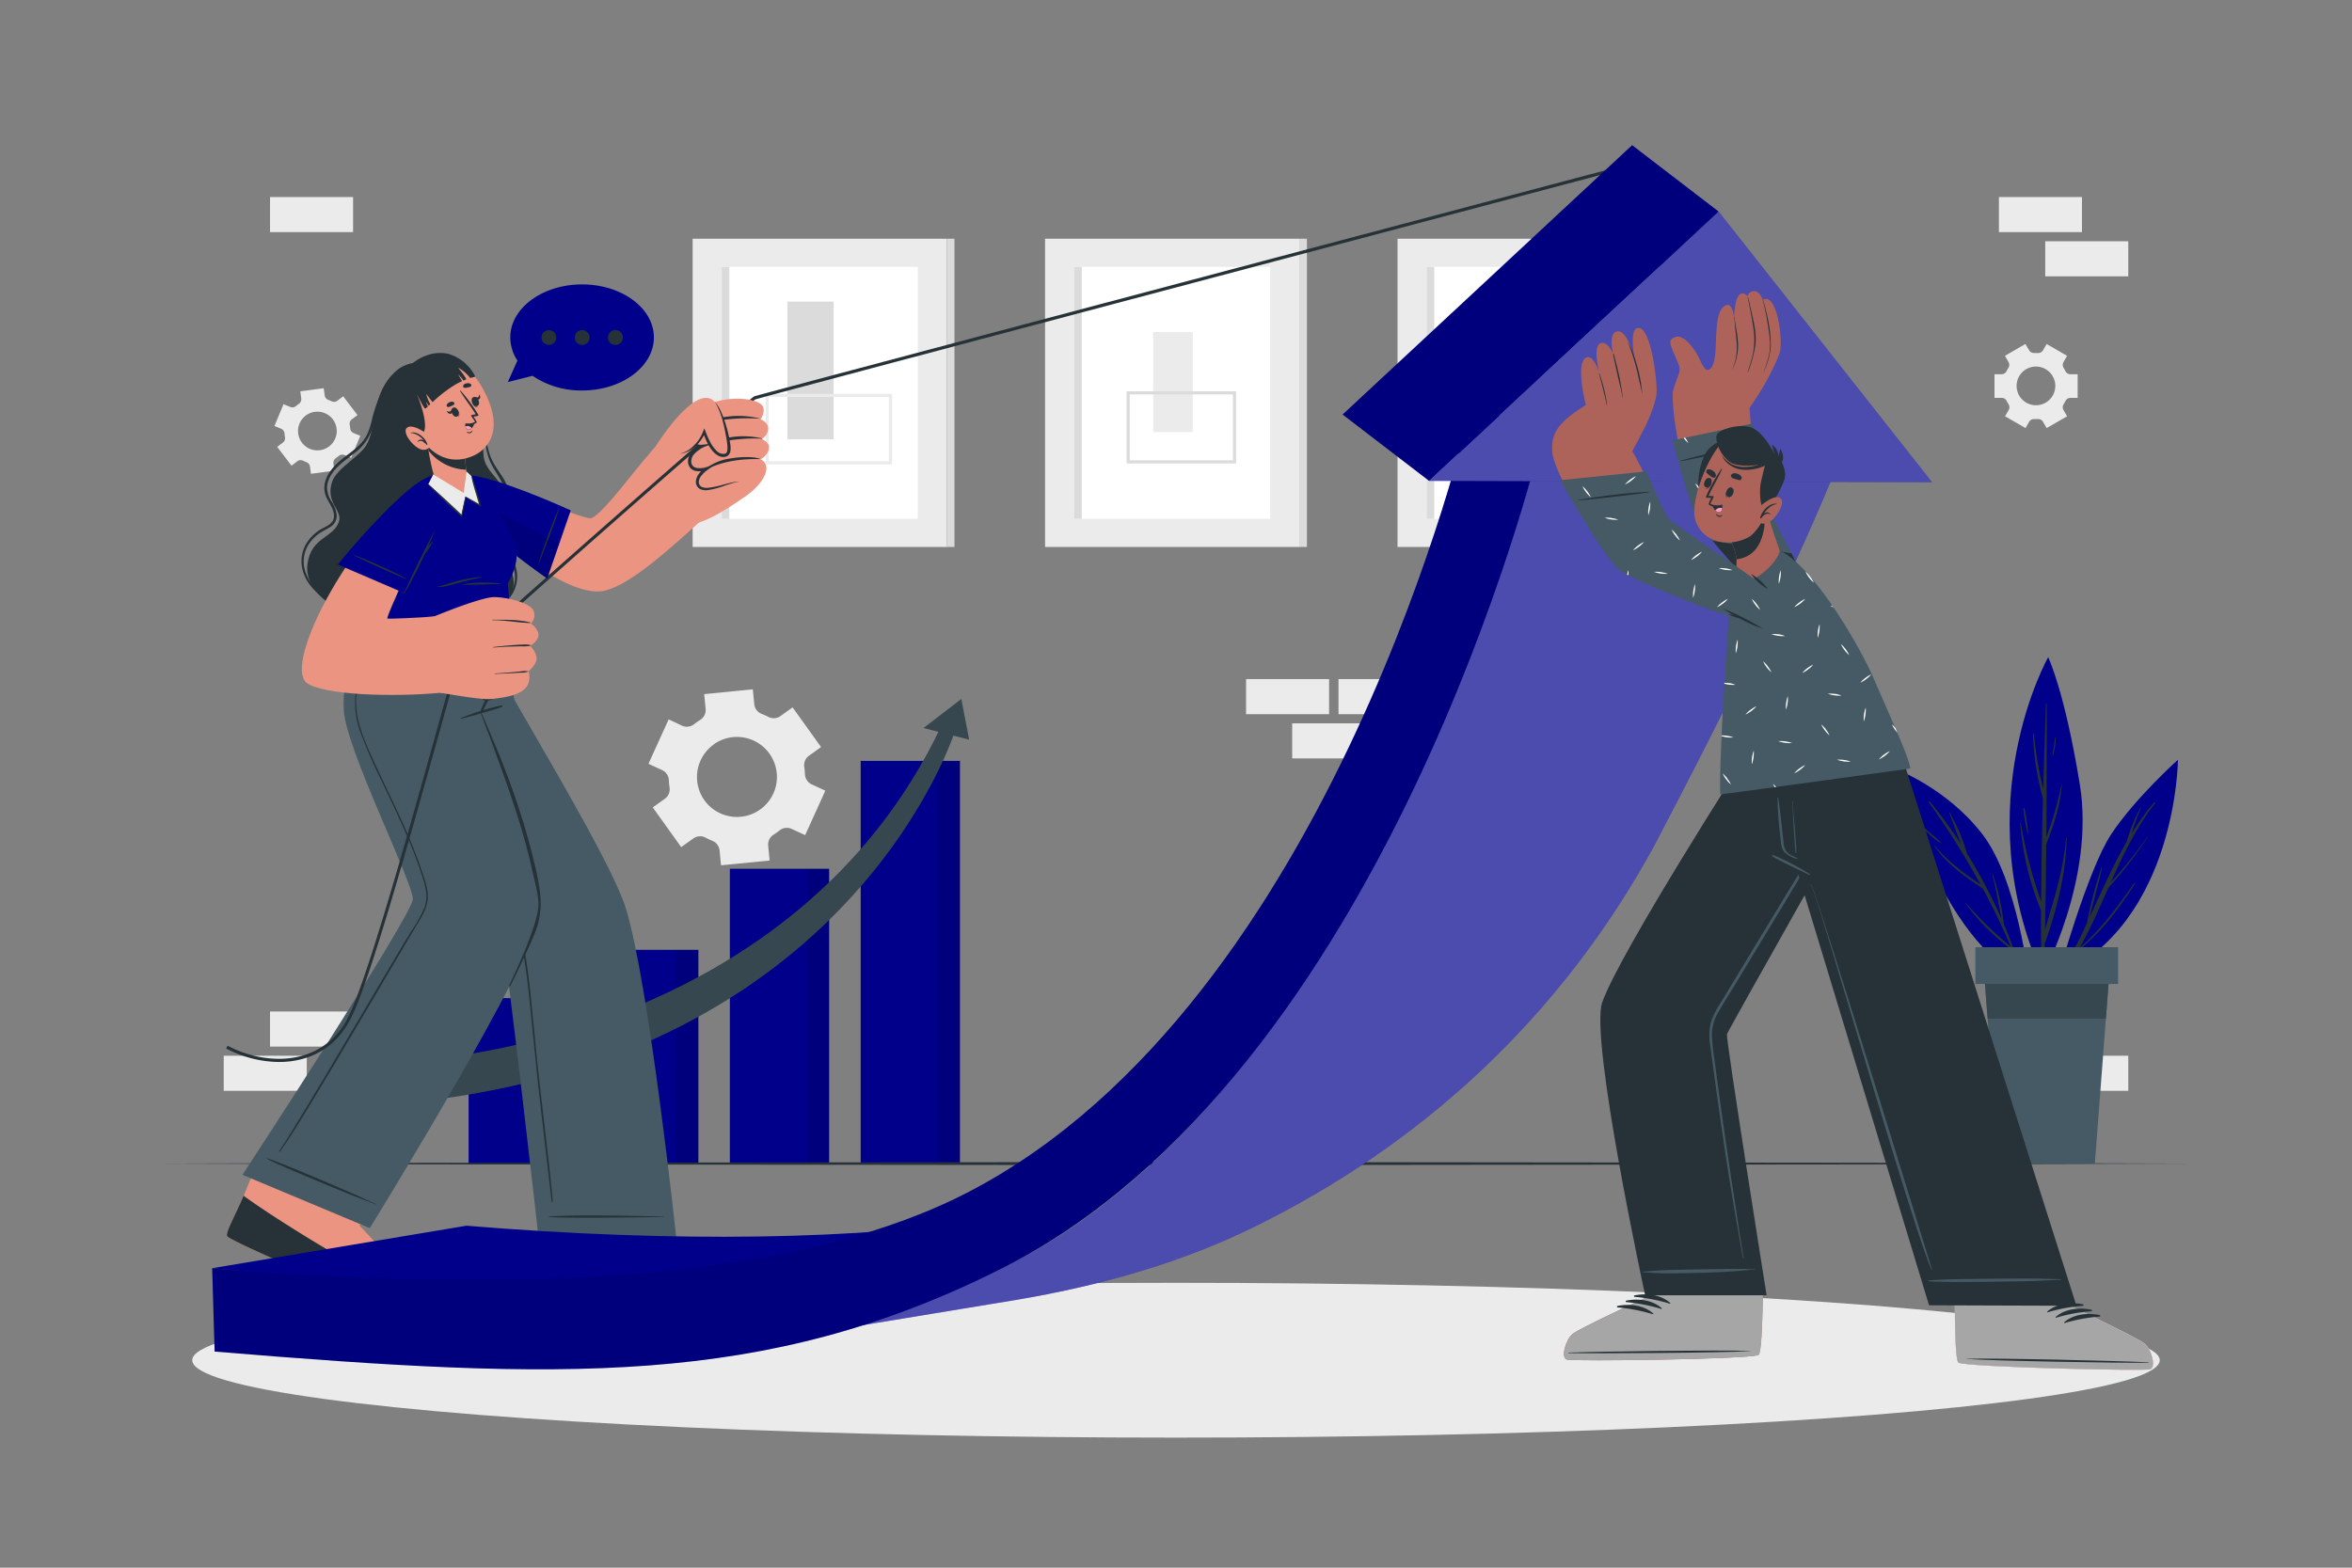 <svg xmlns="http://www.w3.org/2000/svg" viewBox="0 0 750 500"><rect x="0" y="0" width="750" height="500" fill="#808080" stroke="none"/><g id="freepik--background-complete--inject-20"><rect x="86.11" y="322.61" width="26.48" height="11.19" style="fill:#ebebeb"></rect><rect x="71.34" y="336.72" width="26.48" height="11.19" style="fill:#ebebeb"></rect><rect x="426.82" y="216.59" width="26.48" height="11.19" style="fill:#ebebeb"></rect><rect x="412.05" y="230.7" width="26.48" height="11.19" style="fill:#ebebeb"></rect><rect x="397.34" y="216.59" width="26.48" height="11.19" style="fill:#ebebeb"></rect><rect x="652.18" y="336.72" width="26.48" height="11.19" style="fill:#ebebeb"></rect><rect x="637.41" y="62.84" width="26.48" height="11.19" style="fill:#ebebeb"></rect><rect x="652.18" y="76.95" width="26.48" height="11.19" style="fill:#ebebeb"></rect><rect x="86.11" y="62.84" width="26.48" height="11.19" style="fill:#ebebeb"></rect><path d="M213.22,229.43l-6.44,14.18,4.35,2a3.71,3.71,0,0,1,2.15,3.23,22.49,22.49,0,0,0,.23,2.32,3.71,3.71,0,0,1-1.48,3.58l-3.88,2.78,9.07,12.66,3.88-2.77a3.7,3.7,0,0,1,3.87-.26,21.19,21.19,0,0,0,2.12,1,3.71,3.71,0,0,1,2.37,3.08l.46,4.75,15.5-1.53-.47-4.76a3.71,3.71,0,0,1,1.73-3.48c.32-.2.64-.42.95-.64s.62-.45.92-.69a3.68,3.68,0,0,1,3.83-.53l4.37,2,6.43-14.18-4.35-2a3.71,3.71,0,0,1-2.15-3.23,22.55,22.55,0,0,0-.22-2.31,3.71,3.71,0,0,1,1.48-3.58l3.88-2.78-9.08-12.66-3.87,2.78a3.72,3.72,0,0,1-3.87.25,18.93,18.93,0,0,0-2.11-.95,3.7,3.7,0,0,1-2.37-3.08l-.47-4.76-15.5,1.53.47,4.76a3.71,3.71,0,0,1-1.73,3.46c-.33.21-.65.43-1,.65l-.92.69a3.7,3.7,0,0,1-3.85.53Zm14.33,8a12.76,12.76,0,1,1-2.94,17.79A12.76,12.76,0,0,1,227.55,237.48Z" style="fill:#ebebeb"></path><path d="M645.85,109.71l-6.52,3.77,1.15,2a1.79,1.79,0,0,1-.06,1.88,8.64,8.64,0,0,0-.57,1,1.78,1.78,0,0,1-1.59,1H636v7.53h2.3a1.78,1.78,0,0,1,1.59,1,9.46,9.46,0,0,0,.57,1,1.79,1.79,0,0,1,.06,1.88l-1.15,2,6.52,3.76,1.15-2a1.8,1.8,0,0,1,1.67-.87h1.1a1.77,1.77,0,0,1,1.66.87l1.16,2,6.52-3.76-1.15-2a1.78,1.78,0,0,1,.06-1.87,10.56,10.56,0,0,0,.56-1,1.79,1.79,0,0,1,1.6-1h2.3v-7.53h-2.3a1.81,1.81,0,0,1-1.6-1,8.43,8.43,0,0,0-.56-1,1.79,1.79,0,0,1-.06-1.88l1.15-2-6.52-3.77-1.16,2a1.79,1.79,0,0,1-1.65.87h-1.11a1.79,1.79,0,0,1-1.67-.88Zm3.37,7.2a6.17,6.17,0,1,1-6.17,6.17A6.16,6.16,0,0,1,649.22,116.91Z" style="fill:#ebebeb"></path><path d="M88.39,142.53l4.57,6,1.83-1.41a1.78,1.78,0,0,1,1.87-.17c.34.16.69.3,1,.43a1.78,1.78,0,0,1,1.19,1.45l.3,2.28,7.47-1-.3-2.28a1.8,1.8,0,0,1,.77-1.71,10.1,10.1,0,0,0,.9-.68,1.79,1.79,0,0,1,1.85-.31L112,146l2.89-7-2.14-.88a1.8,1.8,0,0,1-1.08-1.54c0-.18,0-.36-.06-.55s-.05-.36-.08-.55a1.76,1.76,0,0,1,.65-1.75L114,132.4l-4.57-6-1.84,1.4a1.8,1.8,0,0,1-1.87.18,10.19,10.19,0,0,0-1-.43,1.8,1.8,0,0,1-1.19-1.45l-.3-2.29-7.47,1,.3,2.29a1.78,1.78,0,0,1-.77,1.7,10.05,10.05,0,0,0-.89.69,1.8,1.8,0,0,1-1.86.3l-2.13-.88-2.89,6.95,2.13.89a1.77,1.77,0,0,1,1.08,1.53l.06.55c0,.19,0,.37.09.55a1.79,1.79,0,0,1-.66,1.76Zm6.7-4.27a6.17,6.17,0,1,1,6.91,5.33A6.17,6.17,0,0,1,95.09,138.26Z" style="fill:#ebebeb"></path><rect x="220.87" y="76.14" width="81.05" height="98.31" style="fill:#ebebeb"></rect><rect x="230.13" y="85.11" width="62.53" height="80.37" style="fill:#fff"></rect><rect x="230.13" y="85.11" width="2.44" height="80.37" style="fill:#dbdbdb"></rect><rect x="301.92" y="76.14" width="2.44" height="98.31" style="fill:#dbdbdb"></rect><rect x="251.09" y="96.19" width="14.74" height="43.93" style="fill:#dbdbdb"></rect><rect x="244.65" y="126.1" width="39.31" height="21.52" style="fill:none;stroke:#ebebeb;stroke-miterlimit:10"></rect><rect x="445.64" y="76.14" width="81.05" height="98.31" style="fill:#ebebeb"></rect><rect x="454.9" y="85.11" width="62.53" height="80.37" style="fill:#fff"></rect><rect x="454.9" y="85.11" width="2.44" height="80.37" style="fill:#dbdbdb"></rect><rect x="526.69" y="76.14" width="2.44" height="98.31" style="fill:#dbdbdb"></rect><rect x="475.86" y="96.19" width="14.74" height="43.93" style="fill:#dbdbdb"></rect><rect x="469.42" y="126.1" width="39.31" height="21.52" style="fill:none;stroke:#ebebeb;stroke-miterlimit:10"></rect><rect x="333.25" y="76.14" width="81.05" height="98.31" style="fill:#ebebeb"></rect><rect x="342.52" y="85.11" width="62.53" height="80.37" style="fill:#fff"></rect><rect x="342.52" y="85.11" width="2.44" height="80.37" style="fill:#dbdbdb"></rect><rect x="414.31" y="76.14" width="2.44" height="98.31" style="fill:#dbdbdb"></rect><rect x="367.73" y="105.88" width="12.63" height="31.94" style="fill:#ebebeb"></rect><rect x="359.73" y="125.29" width="33.93" height="22.02" style="fill:none;stroke:#dbdbdb;stroke-miterlimit:10"></rect></g><g id="freepik--Shadow--inject-20"><ellipse cx="375" cy="433.83" rx="313.7" ry="24.69" style="fill:#ebebeb"></ellipse></g><g id="freepik--Chart--inject-20"><rect x="191.04" y="302.94" width="31.65" height="68.38" style="fill:#00008B"></rect><g style="opacity:0.1"><rect x="215.45" y="302.94" width="7.25" height="68.38"></rect></g><rect x="232.74" y="277.09" width="31.65" height="94.23" style="fill:#00008B"></rect><g style="opacity:0.1"><rect x="257.15" y="277.09" width="7.25" height="94.23"></rect></g><rect x="149.43" y="318.34" width="31.65" height="52.98" style="fill:#00008B"></rect><g style="opacity:0.1"><rect x="173.83" y="318.34" width="7.25" height="52.98"></rect></g><rect x="274.45" y="242.68" width="31.65" height="128.64" style="fill:#00008B"></rect><g style="opacity:0.1"><rect x="298.85" y="242.68" width="7.25" height="128.64"></rect></g><path d="M138.21,350.78V337.59S253.5,330,300.09,231.68l4.63.92S273.79,333.41,138.21,350.78Z" style="fill:#37474f"></path><polygon points="309.04 235.91 294.48 232.19 306.55 222.93 309.04 235.91" style="fill:#37474f"></polygon></g><g id="freepik--Floor--inject-20"><polygon points="52.77 371.11 133.33 370.87 213.89 370.78 375 370.61 536.11 370.78 616.67 370.87 697.23 371.11 616.67 371.36 536.11 371.44 375 371.61 213.89 371.44 133.33 371.36 52.77 371.11" style="fill:#263238"></polygon></g><g id="freepik--Plant--inject-20"><path d="M656.32,311.13s9.35-33.54,16.81-44.93,21.37-23.9,21.37-23.9S694.17,294,656.32,311.13Z" style="fill:#00008B"></path><path d="M657,310.55a160.77,160.77,0,0,0,8.52-16.25,113.78,113.78,0,0,1,4.64-17.63c0-.11.19-.05.17.06-1.24,5.29-2.69,10.55-4,15.83,3.78-8.16,7.36-16.43,11.85-24.15a52.06,52.06,0,0,1,4.33-10.73c0-.1.22,0,.17.06a69.84,69.84,0,0,0-2.92,8.05,82.28,82.28,0,0,1,7.1-9.81c.17-.19.49,0,.33.23-6,7.67-10.15,16.39-14.1,25.22a134.28,134.28,0,0,0,11.73-14.66s.11,0,.08.06a120,120,0,0,1-12.56,16.28c-2.87,6.47-5.7,13-9.13,19.12,6.85-5.79,12.12-13.29,17.34-20.52a.16.16,0,0,1,.26.18c-5.22,7.93-10.62,15.4-18.13,21.28a82.53,82.53,0,0,1-5,7.83A.4.4,0,0,1,657,310.55Z" style="fill:#263238"></path><path d="M651.3,311.17s16.8-30.92,11.92-60.9-10.1-40.66-10.1-40.66S626.71,256.24,651.3,311.17Z" style="fill:#00008B"></path><path d="M644.41,262.56a146.56,146.56,0,0,0,6.48,25c.05-11,.26-22,.55-33A85.6,85.6,0,0,1,648.27,234c0-.2.3-.19.31,0a116.4,116.4,0,0,0,2.95,17.64q.38-13.62.88-27.23a.12.12,0,0,1,.24,0c0,14.17,0,28.35-.1,42.53a113.93,113.93,0,0,0,4.85-16.84c0-.06.1,0,.09,0-.5,6.63-2.51,13-5,19.17-.07,9.07-.17,18.13-.37,27.19,2.84-9.63,5.88-19,6.7-29.15a.11.11,0,0,1,.21,0c-.22,11.22-3.11,22.62-6.82,33.18a.6.6,0,0,1-.19.27c-.08,3.31-.17,6.62-.29,9.93a.37.37,0,0,1-.73,0q-.19-10.17-.17-20.33a91.11,91.11,0,0,1-6.62-27.83A.08.08,0,0,1,644.41,262.56Z" style="fill:#263238"></path><path d="M645.56,257.78a57.62,57.62,0,0,1,1.17,8.17c0,.09-.14.1-.16,0a58.88,58.88,0,0,1-1.38-8.14C645.17,257.61,645.52,257.57,645.56,257.78Z" style="fill:#263238"></path><path d="M655.38,235.17c0-.09.16-.06.16,0a21.14,21.14,0,0,1-.84,5.63.12.12,0,0,1-.23-.07C654.83,238.9,655.06,237,655.38,235.17Z" style="fill:#263238"></path><path d="M647,312.91s-3.54-32.09-14.82-46.79-27.57-20.79-27.57-20.79S618.17,300.93,647,312.91Z" style="fill:#00008B"></path><path d="M626.65,287.75a119.28,119.28,0,0,0,14.5,14.11q-4-9.45-8.9-18.46c-5.74-3.84-11.46-7.84-15.43-13.6a.09.09,0,0,1,.14-.11c4.11,5,9.23,8.8,14.56,12.38a250.19,250.19,0,0,0-16.45-26.15.21.21,0,0,1,.33-.25,152.8,152.8,0,0,1,9.93,13.55c-1.31-3.3-2.45-6.71-3.78-10a.08.08,0,0,1,.14-.06,58.39,58.39,0,0,1,5.55,13.08,164.12,164.12,0,0,1,11,20.83c-.87-4.76-1.8-9.5-2.92-14.22,0-.09.13-.13.16,0A79,79,0,0,1,639,294.75q2.92,6.9,5.24,14c0,.13-.15.21-.2.08q-1.15-3-2.39-5.86s-.07,0-.11,0c-5.58-4.28-11-9.29-14.9-15.18C626.58,287.75,626.62,287.72,626.65,287.75Z" style="fill:#263238"></path><path d="M612.58,263.11c1.17,1,2.26,2,3.4,3a25.68,25.68,0,0,1,3,2.74s0,.1-.06.08a15.67,15.67,0,0,1-3.45-2.61,25.68,25.68,0,0,1-3.07-3.1C612.38,263.16,612.5,263,612.58,263.11Z" style="fill:#263238"></path><path d="M672.69,309.6l-1.17,15.29L668,371.11H637.33l-3.52-46.22-1.17-15.29h40.05Z" style="fill:#455a64"></path><path d="M672.69,309.6l-1.17,15.29H633.81l-1.17-15.29h40.05Z" style="fill:#37474f"></path><rect x="629.92" y="302.1" width="45.5" height="11.72" transform="translate(1305.33 615.92) rotate(180)" style="fill:#455a64"></rect></g><g id="freepik--character-1--inject-20"><path d="M238.73,416.69c-2,.66-60.71.15-62.94-1.29-.84-.54-1.27-9.08-1.48-19.43-.05-2.23-4.48-38.22-4.48-38.22l39.22.23,3.08,38.22s22.37,10.24,24.64,12.07S240.79,416,238.73,416.69Z" style="fill:#eb9481"></path><path d="M238.73,416.69c-2,.66-60.71.15-62.94-1.29-.66-.43-1.07-5.83-1.32-13.18,10,1.51,44,6.55,51.54,5.81,5.11-.5,1.82-3.65-1.85-6.22,5.71,2.72,11.52,5.58,12.61,6.46C239,410.11,240.79,416,238.73,416.69Z" style="fill:#263238"></path><path d="M114,212.42s44.58,78,45.73,83.48c1.78,8.38,12.11,99.72,12.11,99.72l43.88-.27S207,313.8,199.58,289.73c-4.06-13.14-25.42-48.76-35.43-66.35-.89-1.57-.63-8.76-.63-8.76Z" style="fill:#455a64"></path><path d="M211.49,388c-6.81-.13-27.4-.7-36.47,0-.07,0-.07.12,0,.13,3.11.48,29.66.16,36.47,0A.1.1,0,1,0,211.49,388Z" style="fill:#263238"></path><path d="M121.67,219.62c2.93,4.72,6,9.34,9,14s6,9.36,8.92,14.07q8.82,14.13,17.23,28.5a86.62,86.62,0,0,1,6.93,13.9A84.28,84.28,0,0,1,167.58,305c.87,5.1,1.42,10.24,1.93,15.38q.83,8.22,1.63,16.42c1.11,11.2,3.63,31.08,4.75,42.28.13,1.37.26,2.75.38,4.12,0,.2-.34.24-.36,0-1.26-11.13-3.69-31-4.82-42.12q-.85-8.31-1.69-16.64c-.52-5.16-1-10.32-1.75-15.46a101.91,101.91,0,0,0-3.16-15,71.24,71.24,0,0,0-6.37-14.58c-5.37-9.54-11.07-18.92-16.77-28.28s-11.54-18.84-17.56-28.12c-.74-1.15-1.49-2.28-2.27-3.41C121.47,219.61,121.62,219.53,121.67,219.62Z" style="fill:#263238"></path><path d="M131.63,419.87c-2.16-.16-57.66-23.44-59.19-25.61a.77.77,0,0,1-.08-.41c0-1.92,4-8.58,7.32-17.35.21-.56,19.26-32.74,19.26-32.74l36.28,14.93-20.57,32.2s16.9,17.89,18.31,20.44S133.78,420,131.63,419.87Z" style="fill:#eb9481"></path><path d="M131.63,419.87c-2.16-.16-57.66-23.44-59.19-25.61a.77.77,0,0,1-.08-.41c0-1.54,2.59-6.16,5.33-12.47,10,7.37,41.34,26.85,47.24,27.27,3.11.22.53-4.92-1.52-8.35,4.36,4.75,8.86,9.77,9.55,11C134.36,413.88,133.78,420,131.63,419.87Z" style="fill:#263238"></path><path d="M117.92,391.7l-40.6-17s53.87-82.31,54.31-87.84c.39-4.9-21.31-47.86-22-60.31-.78-13.44,5.81-23.75,13-30.11l40.93,18.16s-3.58,7.31-10.62,11.18c0,0,21,49.6,19.57,64.76S117.92,391.7,117.92,391.7Z" style="fill:#455a64"></path><path d="M119.83,384c-5.87-2.61-4.15-1.94-10-4.49-2.88-1.24-21.86-9.41-24.76-10.09-.06,0-.1.08,0,.12,2.52,1.58,21.64,9.41,24.55,10.6,6,2.43,4.27,1.67,10.24,4A.1.1,0,0,0,119.83,384Z" style="fill:#263238"></path><path d="M159.84,225A80,80,0,0,0,147,229a.14.14,0,0,0,.09.26c4.32-1.21,8.71-2.33,12.95-3.76A.26.26,0,0,0,159.84,225Z" style="fill:#263238"></path><path d="M154.86,223.19a17.88,17.88,0,0,0-1.1,2.24,4.9,4.9,0,0,0-.58,1.88c0,.13.17.16.25.09a7.12,7.12,0,0,0,1.08-1.77c.36-.69.75-1.38,1.09-2.08C155.83,223.09,155.13,222.74,154.86,223.19Z" style="fill:#263238"></path><path d="M155.42,219.23c.27-.64.54-1.28.82-1.92s.62-1.32.86-2c0-.1.21,0,.16.08-.26.65-.44,1.34-.65,2s-.44,1.33-.67,2c-.43,1.24-.95,2.46-1.5,3.65a4.53,4.53,0,0,0,2-.33,3.69,3.69,0,0,0,1.45-1.69c.38-.72.73-1.46,1.12-2.17a15.67,15.67,0,0,0,1.2-2.43c0-.11.2,0,.16.07a28.45,28.45,0,0,1-2.31,5.17c-.39.64-.72,1.3-1.43,1.54a5.76,5.76,0,0,1-2.41.13c-.1,0-.22,0-.19-.15C154.46,221.85,154.9,220.51,155.42,219.23Z" style="fill:#263238"></path><path d="M153.53,227.41c1.46,3.19,2.74,6.37,4.1,9.55s2.57,6.24,3.77,9.4c2.43,6.37,4.6,12.86,6.5,19.42q1.4,4.86,2.56,9.8a70.63,70.63,0,0,1,1.83,10,26.39,26.39,0,0,1-1,10c-1,3.31-6.4,14.53-7.93,17.62-.94,1.89-1.25,1.63-.8.67,1.29-2.7,8.73-18.29,9.12-24.75.2-3.34-1.21-8.07-1.92-11.33s-1.56-6.62-2.47-9.91c-1.79-6.46-3.93-12.8-6.14-19.13-1.24-3.55-2.57-7.06-3.83-10.6s-2.57-6.78-4-10.68A.09.09,0,0,1,153.53,227.41Z" style="fill:#263238"></path><path d="M122.67,216.55c.74-.26,1.75.2,2.49.34a21.65,21.65,0,0,0,2.89.32,21.12,21.12,0,0,0,2.87-.06,6.3,6.3,0,0,0,2.76-.69,13.78,13.78,0,0,0,3.54-3.68A20.7,20.7,0,0,0,140,208c0-.1.19,0,.16.07-.32,1-.56,2-1,2.91a18.21,18.21,0,0,1-1.37,2.58,11.29,11.29,0,0,1-3.69,4.07c-1.71.95-3.89.86-5.77.73a20.86,20.86,0,0,1-3.25-.47c-.77-.17-2.07-.31-2.55-1A.24.24,0,0,1,122.67,216.55Z" style="fill:#263238"></path><path d="M89.06,367.08c6.83-10.06,35.59-59.56,42-69.95a43.55,43.55,0,0,0,4.3-7.72c1.09-3,.52-5.93-.39-8.89a150.71,150.71,0,0,0-6.07-15.92c-2.29-5.21-4.76-10.35-7.19-15.5a148.58,148.58,0,0,1-6.79-15.6,26.51,26.51,0,0,1-.91-15.68c1.43-5.23,4.44-9.91,7.58-14.27.83-1.15,1.67-2.28,2.5-3.43.06-.09.19,0,.13.11-3.45,4.54-6.83,9.35-8.88,14.7a25.64,25.64,0,0,0-1.79,8.28,27,27,0,0,0,1.22,8.51c1.59,5.36,4.13,10.44,6.5,15.49s4.9,10.28,7.24,15.48a163.82,163.82,0,0,1,6.31,16c.8,2.42,1.69,5,1.6,7.55-.1,2.84-1.48,5.37-2.91,7.75-6.23,10.33-34.84,59.47-41.64,69.5q-1.27,1.9-2.57,3.79C89.18,367.43,89,367.24,89.06,367.08Z" style="fill:#263238"></path><path d="M126.56,118.09c-8.62,7.39-6.22,18.16-9.82,24-2.2,3.57-9.37,7.35-10.79,11.47-2.35,6.77,3.39,9.2,2.11,12.87-1.82,5.22-8.8,4.81-10,13.34s8.12,17.59,30.38,20.05,34.5-5.7,35.3-12.93-6.61-9.64-7.12-15c-.32-3.46,4.25-5.86,4.49-12.21s-6-8.42-6.85-13.81,2-18.51-6-25.2S130.82,114.44,126.56,118.09Z" style="fill:#263238"></path><path d="M127.56,118.28a18.48,18.48,0,0,0-5.72,6.6,40.2,40.2,0,0,0-3.18,8.75,24.4,24.4,0,0,1-1.73,5.24,13.48,13.48,0,0,1-3,3.69c-2.41,2.18-5.28,3.84-7.45,6.28s-3.64,5.42-2.82,8.58c.44,1.72,1.58,3.12,2.28,4.73s.94,3.4-.37,4.66c-1.11,1.08-2.72,1.58-4,2.46a14.09,14.09,0,0,0-3.25,3.15,10.94,10.94,0,0,0-2,8.56c1.31,6.93,7.81,10.87,13.81,13.35l2.52,1c.13.05.24-.14.11-.2-6-2.69-13-5.86-15.32-12.59a10.18,10.18,0,0,1,1-8.93,12.87,12.87,0,0,1,3.19-3.35c1.21-.89,2.6-1.44,3.84-2.29a4.11,4.11,0,0,0,1.89-3.66,10.05,10.05,0,0,0-1.66-4.43,8.2,8.2,0,0,1-1.42-4.66,9,9,0,0,1,1.78-4.45c1.88-2.65,4.65-4.39,7.14-6.4a15.14,15.14,0,0,0,5.42-7.5c.46-1.59.74-3.22,1.14-4.82a42,42,0,0,1,1.33-4.4,21,21,0,0,1,4.71-7.76,11.55,11.55,0,0,1,1.84-1.51C127.71,118.35,127.64,118.23,127.56,118.28Z" style="fill:#263238"></path><path d="M164.68,181.59a8.38,8.38,0,0,0-1.55-3.24c-.77-1-1.71-1.81-2.56-2.71a6.23,6.23,0,0,1-1.82-3,6,6,0,0,1,1-4,29.56,29.56,0,0,0,2-3.88,13.91,13.91,0,0,0-1.39-12.43c-.76-1.24-1.62-2.42-2.39-3.66a18,18,0,0,1-2-4.33c-1-3.35-1.22-6.88-2-10.28a53.31,53.31,0,0,0-3.61-10.1c0-.08-.16,0-.12.08a46.43,46.43,0,0,1,3.16,9.12c.71,3,1,6,1.51,9A21.65,21.65,0,0,0,156,146.5a22.62,22.62,0,0,0,1.93,3.72c1.5,2.45,3.06,4.88,3.47,7.78a13.69,13.69,0,0,1-1.43,8.34c-1.17,2.21-2.81,4.65-1.79,7.24.87,2.2,3,3.51,4.35,5.33a8.76,8.76,0,0,1,1.5,7c-1.19,6.23-7.44,9.32-13.29,9.63a.15.15,0,0,0,0,.29c5.08-.06,10.61-2.3,13-7.06A10.87,10.87,0,0,0,164.68,181.59Z" style="fill:#263238"></path><path d="M151.34,164.9c14,12.69,32.27,26.06,41.84,23.41,8.66-2.39,20.64-13.42,33.73-25.33,2.6-2.36-16.85-21.61-19.36-18.82-5,5.51-15,19.41-18.92,21.11C186.94,166,167,157.5,154,153.43,138.3,148.48,145.78,159.85,151.34,164.9Z" style="fill:#eb9481"></path><path d="M237.43,158.45c-4.56,3.35-12,7.86-15.37,8.39-3.17.5-16.66-19.93-14.64-22.53,6.27-8.11,18.83-14,24.6-13.76S242.15,155,237.43,158.45Z" style="fill:#eb9481"></path><path d="M89,338.71a36.73,36.73,0,0,1-16.89-4.31l.48-.88c6,3.25,15.58,5.76,24.43,3a23.09,23.09,0,0,0,14-12.12c6.06-11.79,19.64-60.55,27.75-89.68,4.59-16.49,6.82-24.45,7.33-25.17,1.69-2.42,92.59-82.45,94.43-83.14s269.11-71.49,280.48-74.5l.26,1c-2.78.74-277.88,73.6-280.39,74.47-2.49,1.31-92.09,80.24-94,82.78-.47.78-3.58,11.94-7.18,24.86C131,266.06,118,313,111.84,324.88c-3.29,6.4-8.19,10.65-14.57,12.62A28.1,28.1,0,0,1,89,338.71Z" style="fill:#263238"></path><path d="M223.07,132c-1.14,2.76,2.78,2.53,2.78,2.53s-5.57,1.7-5.65,5,4.66,2.74,5,2.72c-.3.09-5.37,1.78-5.1,5.12s4.94,2.2,5.24,2.12c-.25.17-3.51,2.53-2.74,5,1.34,4.28,9.85-1.52,13.38-.69,0,0,1.09,4.73,1.11,4.91,0,0,6.4-3.93,7.25-8.76a3.12,3.12,0,0,0-1.83-3.46s2.83-1.43,2.71-4.07c-.07-1.35-2.29-2.44-2.29-2.44a3.93,3.93,0,0,0,2-3.58c-.2-1.87-2.4-2.67-2.4-2.67s1.59-2.19.77-4C241.62,126,225.54,126,223.07,132Z" style="fill:#eb9481"></path><path d="M242.18,133.54a0,0,0,1,0,0-.08,28,28,0,0,0-16.56,1c-.16.07-.12.37.07.33A57.39,57.39,0,0,1,242.18,133.54Z" style="fill:#263238"></path><path d="M243,139.94c.06,0,.07-.1,0-.11a26.16,26.16,0,0,0-18,2.25c-.19.1-.25.39,0,.28C228.84,140.59,237.83,139.51,243,139.94Z" style="fill:#263238"></path><path d="M225,149.82c5.44-2.76,11.21-3.5,17.25-3.4.08,0,.08-.11,0-.13-2.94-.85-6.8-.51-9.78,0a15.93,15.93,0,0,0-7.58,3.33C224.84,149.7,224.91,149.88,225,149.82Z" style="fill:#263238"></path><path d="M225.85,134.5a17.91,17.91,0,0,0-3,1.55,6.19,6.19,0,0,0-2.24,2.28,2,2,0,0,0-.14,1.44,3.1,3.1,0,0,0,.77,1.28,3.64,3.64,0,0,0,2.82.78l2.44-.27-2.2,1.1a10,10,0,0,0-2.66,1.88,3.58,3.58,0,0,0-1.22,2.68,2,2,0,0,0,1.64,2,6.22,6.22,0,0,0,3.1-.21l2.79-.83-2.35,1.69a8.87,8.87,0,0,0-1.77,1.64,3.82,3.82,0,0,0-1,2,1.84,1.84,0,0,0,.84,1.75,4.12,4.12,0,0,0,2.27.31,31.13,31.13,0,0,0,4.94-1.06c.82-.21,1.65-.43,2.49-.61a6.1,6.1,0,0,1,2.55-.13,6.41,6.41,0,0,0-2.49.36c-.82.24-1.62.52-2.43.79a26.69,26.69,0,0,1-5,1.35,4.77,4.77,0,0,1-2.74-.28,2.66,2.66,0,0,1-1.35-2.55,4.84,4.84,0,0,1,1.13-2.55,10.3,10.3,0,0,1,1.94-1.85l.44.86a7.21,7.21,0,0,1-3.67.29,3,3,0,0,1-1.71-1.07,3.3,3.3,0,0,1-.66-1.88,4.53,4.53,0,0,1,1.54-3.39,11,11,0,0,1,2.95-2l.24.83a4.23,4.23,0,0,1-3.42-1.14,3.61,3.61,0,0,1-.87-1.62,2.62,2.62,0,0,1,.24-1.83,6.36,6.36,0,0,1,2.58-2.31A15.28,15.28,0,0,1,225.85,134.5Z" style="fill:#263238"></path><path d="M209.08,142.36s13.69-22.16,19.43-13.43c1.71,2.59,5.63,15.28,3.1,16.11-3.27,1.08-5.89-3.91-7-7.3,0,0-3.16,7.62-9.12,7A14,14,0,0,1,209.08,142.36Z" style="fill:#eb9481"></path><path d="M228,128.23a12.64,12.64,0,0,1,1.93,3.11,30.32,30.32,0,0,1,1.32,3.43,43.17,43.17,0,0,1,1.66,7.17,7.07,7.07,0,0,1,0,1.95,2.49,2.49,0,0,1-.41,1,1.6,1.6,0,0,1-.42.45,2,2,0,0,1-.54.28,3.13,3.13,0,0,1-2.14-.11,5.87,5.87,0,0,1-1.66-1.13,11.28,11.28,0,0,1-2.17-3.1,26.68,26.68,0,0,1-1.4-3.44h.8a14.64,14.64,0,0,1-1.41,2.44,13.15,13.15,0,0,1-1.82,2.12,9.66,9.66,0,0,1-2.3,1.57,7.17,7.17,0,0,1-2.66.72,8.21,8.21,0,0,0,2.52-1,9.87,9.87,0,0,0,2.06-1.7A12.9,12.9,0,0,0,223,140a14.59,14.59,0,0,0,1.19-2.37l.39-1,.41,1a27.44,27.44,0,0,0,1.44,3.27,10.89,10.89,0,0,0,2,2.81,3,3,0,0,0,2.77,1c.8-.2.84-1.53.74-2.67s-.32-2.36-.54-3.54-.47-2.37-.78-3.54A23.28,23.28,0,0,0,228,128.23Z" style="fill:#263238"></path><path d="M174.49,184.51,182,162.78s-18.39-8.41-28.92-10.67S140,154.29,149.39,164,174.49,184.51,174.49,184.51Z" style="fill:#00008B"></path><path d="M178.18,162.26c-1.34,2.81-2.43,5.76-3.52,8.68s-2.08,5.82-2.93,8.79c0,.05.08.09.1,0,1.2-2.88,2.31-5.8,3.38-8.73s2.18-5.78,3.08-8.73C178.31,162.24,178.21,162.2,178.18,162.26Z" style="fill:#263238"></path><path d="M178.36,173.36l-3.87,11.15s-15.68-10.88-25.1-20.55c-3.25-3.33-5.06-6-5.61-8.07Z" style="opacity:0.1"></path><path d="M164.27,215.26l-52.88-9.17s12.8-37.47,24-50.9c5.48-6.59,13.55-3.91,16.85-1.05,1.05.91,11.36,15.15,12.38,21.07.88,5.24-2.69,10.83-2.69,10.83Z" style="fill:#00008B"></path><path d="M153.45,184a49,49,0,0,0-7.12,1.18c-1.16.3-2.29.65-3.43,1-.57.19-1.14.36-1.71.52a7.69,7.69,0,0,1-1.83.35,0,0,0,1,0,0,.09,14.94,14.94,0,0,0,1.77,0,12.13,12.13,0,0,0,1.68-.32c1.18-.29,2.34-.64,3.52-.94,2.37-.62,4.74-1.23,7.15-1.68C153.59,184.13,153.57,183.94,153.45,184Z" style="fill:#263238"></path><path d="M159.39,186.07a51.51,51.51,0,0,0-5.95-.27c-1,0-2,.08-3,.18l-1.42.16c-.52.07-1,.21-1.55.26-.05,0-.05.1,0,.09.49,0,1,0,1.48,0l1.48,0,3-.07c2-.07,4-.12,5.94-.13C159.5,186.23,159.49,186.08,159.39,186.07Z" style="fill:#263238"></path><path d="M129.41,158.54c-20.19,17-39.47,54.87-31.2,59.56,7.55,4.28,33.05,4,43.67,2.68,3.12-.39-.35-24.61-3.69-24.2-4,.49-14.23.8-14.63.73-.86-.16,11.91-26.72,16-36.49C145.24,147.21,137,152.16,129.41,158.54Z" style="fill:#eb9481"></path><path d="M170.09,194.69a3.74,3.74,0,0,1-.79,4.2,5.59,5.59,0,0,1,2.35,3c.62,2.2-2.56,4.14-2.56,4.14a6.84,6.84,0,0,1,2,3.52c.38,2.17-2.55,4.58-2.55,4.58a6,6,0,0,1-.21,4.19c-1.67,3.48-7.52,4.13-11.24,4.59s-14.68-1.74-16.81-1.94l-3.13-23.83s16.09-6.78,20.53-6.7C161.41,190.48,168.79,192.07,170.09,194.69Z" style="fill:#eb9481"></path><path d="M169.09,198.53c-4-1-8-.84-12.07-.87a.07.07,0,0,0,0,.14c4,0,8,.77,12,.92A.1.1,0,0,0,169.09,198.53Z" style="fill:#263238"></path><path d="M169,205.69a10.84,10.84,0,0,0-2.79-.07c-1,0-2,.1-3,.17-2,.15-3.95.34-5.91.59-.09,0-.09.15,0,.14,2-.14,3.94-.26,5.91-.32l3-.07A12.39,12.39,0,0,0,169,206,.14.14,0,0,0,169,205.69Z" style="fill:#263238"></path><path d="M168.44,214.1a7.63,7.63,0,0,0-2.52.06l-2.69.25c-1.8.15-3.6.3-5.41.39a.07.07,0,0,0,0,.14c1.84-.08,3.67-.14,5.5-.24l2.7-.16a6.89,6.89,0,0,0,2.43-.35A0,0,0,0,0,168.44,214.1Z" style="fill:#263238"></path><path d="M107.72,180.05l21.14,9.08s9.69-17.74,12.71-28.08-1.24-13.28-11.56-4.57S107.72,180.05,107.72,180.05Z" style="fill:#00008B"></path><path d="M129.61,184.6c-2.71-1.53-5.57-2.84-8.4-4.13s-5.66-2.49-8.56-3.55a.05.05,0,0,0,0,.1c2.78,1.4,5.61,2.72,8.46,4s5.62,2.58,8.49,3.69C129.62,184.73,129.66,184.64,129.61,184.6Z" style="fill:#263238"></path><path d="M138.8,168.82c-1.36,3.53-2.9,7-4.52,10.37-.82,1.7-1.66,3.39-2.54,5.06s-1.78,3.33-2.79,4.93l0,.09-.08,0c-.51-.25-1-.5-1.5-.76l1.58.56-.14.05,2.4-5.12,2.45-5.09c.83-1.69,1.66-3.38,2.53-5.05S137.87,170.47,138.8,168.82Z" style="fill:#263238"></path><path d="M134.8,177.32a17.23,17.23,0,0,1,1.49-2.62,16.25,16.25,0,0,1,1.9-2.33A15.21,15.21,0,0,1,136.7,175,16.21,16.21,0,0,1,134.8,177.32Z" style="fill:#263238"></path><path d="M139.31,154.44c.49.81,6.59,5.1,10.53,3.57,1.29-.5-1.13-7.63-1.13-7.63l-.06-.57-.81-7.94-10.55-2.67-1.5-.32s.37,2.16.85,4.84c0,.13.05.25.07.39s0,.29.07.43c.07.41.14.82.22,1.22s.11.61.19.94.13.64.2,1A50.33,50.33,0,0,0,139.31,154.44Z" style="fill:#eb9481"></path><path d="M136.64,143.72a16,16,0,0,0,12,6.09l-.81-7.94-10.55-2.67-1.5-.32S136.16,141,136.64,143.72Z" style="fill:#263238"></path><path d="M155.1,126.17c5.93,12.7-1,17.69-3.75,19-2.49,1.16-11.1,4.78-18.31-7.24s-3.17-18.79,2.38-21.73S149.18,113.47,155.1,126.17Z" style="fill:#eb9481"></path><path d="M149.86,123.4c-.31.1-.62.15-.94.22a1.59,1.59,0,0,1-1,0,.5.5,0,0,1-.25-.55,1.22,1.22,0,0,1,1-.78,1.77,1.77,0,0,1,1.3.1A.53.53,0,0,1,149.86,123.4Z" style="fill:#263238"></path><path d="M143.09,129.81a8.83,8.83,0,0,0,.9-.35,1.53,1.53,0,0,0,.85-.54.49.49,0,0,0-.1-.6,1.24,1.24,0,0,0-1.25-.08,1.78,1.78,0,0,0-1,.82A.53.53,0,0,0,143.09,129.81Z" style="fill:#263238"></path><path d="M145.8,130.53s-.05.07,0,.11c.45.84.83,1.88.19,2.55,0,0,0,.06,0,0C146.87,132.63,146.36,131.26,145.8,130.53Z" style="fill:#263238"></path><path d="M144.59,130c-1.42.58-.16,3.39,1.16,2.85S145.79,129.53,144.59,130Z" style="fill:#263238"></path><path d="M144.11,130.41c-.18.27-.29.66-.57.82s-.72,0-1.07-.17c0,0-.05,0,0,.05.24.55.69,1,1.31.83a1.15,1.15,0,0,0,.61-1.41C144.33,130.41,144.18,130.31,144.11,130.41Z" style="fill:#263238"></path><path d="M150.45,128s.08,0,.1,0c.35.88.91,1.84,1.83,1.78a0,0,0,0,1,0,.05C151.37,130.16,150.64,128.88,150.45,128Z" style="fill:#263238"></path><path d="M150.83,126.73c1.36-.72,2.7,2,1.45,2.72S149.69,127.34,150.83,126.73Z" style="fill:#263238"></path><path d="M151.49,126.63c.29,0,.64.21.91.1s.39-.54.45-.92c0,0,0,0,.05,0,.27.52.37,1.16-.09,1.5s-1,0-1.36-.43C151.37,126.8,151.38,126.62,151.49,126.63Z" style="fill:#263238"></path><path d="M148.8,137.65a1.49,1.49,0,0,0,1,.22,2.43,2.43,0,0,0,.86-.6s.07,0,.06,0a1.3,1.3,0,0,1-.94.93,1,1,0,0,1-1-.51C148.7,137.67,148.76,137.63,148.8,137.65Z" style="fill:#263238"></path><path d="M151,132.84s.77,1.21,1.06,1.82c0,.06-.11.15-.31.26,0,0,0,0,0,0a3.18,3.18,0,0,1-3.32.22c-.07,0,0-.13.06-.12a4.8,4.8,0,0,0,3-.47c0-.19-1.41-2-1.31-2.08a6.06,6.06,0,0,1,1.53-.33c-1.55-2.57-3.49-4.87-5-7.45a.09.09,0,0,1,.14-.11,48.66,48.66,0,0,1,5.72,7.8C152.74,132.71,151.27,132.83,151,132.84Z" style="fill:#263238"></path><path d="M151.26,135a3.58,3.58,0,0,1-.86,1.6,1.56,1.56,0,0,1-.86.45c-.72.12-1-.46-1.11-1a4,4,0,0,1-.06-.91A4.65,4.65,0,0,0,151.26,135Z" style="fill:#263238"></path><path d="M150.4,136.55a1.56,1.56,0,0,1-.86.45c-.72.12-1-.46-1.11-1A1.64,1.64,0,0,1,150.4,136.55Z" style="fill:#ff9cbd"></path><path d="M134.43,138.58c3-1.73-1-11.74-1.54-13,.36.76,2.3,4.74,2.68,4.74a3.06,3.06,0,0,0,.88-.69h0a10.3,10.3,0,0,1-.62-1.47c-.09-.23.33.43.89,1.22l.49-.46a12.82,12.82,0,0,1-1.26-3.14c-.1-.42.87,1.2,2,2.47a42.12,42.12,0,0,1,7.39-5.67c.76-.43,1.43-.77,2-1-.61-1.17-1.38-2.33-1.16-2.11a12.72,12.72,0,0,1,1.61,1.9c.33-.15.64-.28.92-.39-.78-1.68-2.92-3.89-2.45-3.63a13.23,13.23,0,0,1,3.69,3.21c1.23-.36,1.65-.31,1.53-.61a14,14,0,0,0-8.2-7c-5.79-1.63-14.39,2.14-15.82,10,0,0-3.65,5.55-2.24,9.62S132.67,139.58,134.43,138.58Z" style="fill:#263238"></path><path d="M135.51,137.93s-4.37-3.06-5.86-1.36,2.84,6.87,5.33,6.89a2.37,2.37,0,0,0,2.55-2.29Z" style="fill:#eb9481"></path><path d="M130.93,138s0,.06,0,.06a6,6,0,0,1,4.19,2.46,1.31,1.31,0,0,0-2,.34s0,.09.07.07a1.44,1.44,0,0,1,1.68-.08,6.8,6.8,0,0,1,1.17,1c.12.11.34-.05.23-.19l0,0C135.62,139.63,133.1,137.45,130.93,138Z" style="fill:#263238"></path><path d="M148.78,150.38l-.92,6.84-9.72-5.9-1.55,3.08s10.73,10.57,10.63,10l1.2-6,4.64,2.79-2.67-9.28Z" style="fill:#ebebeb"></path><path d="M152,156.52c-.49-1.52-.95-3.06-1.51-4.55,0-.06-.11-.06-.11,0,.07,1.57,2,7.36,2.34,8.77h0c-.2-.12-4.26-2.41-4.28-2.35-.34,1-1.23,5.37-1.27,5.75-1.69-1.68-8.75-8.21-10.64-9.73a.06.06,0,0,0-.08.08c1.59,1.83,10.76,10.48,10.85,10.43a63.75,63.75,0,0,0,1.24-6.34,42.19,42.19,0,0,0,4.87,3A50.89,50.89,0,0,0,152,156.52Z" style="fill:#263238"></path></g><g id="freepik--speech-bubble--inject-20"><path d="M165,115a13.38,13.38,0,0,1-2.28-7.38c0-9.34,10.25-16.91,22.9-16.91s22.89,7.57,22.89,16.91-10.25,16.92-22.89,16.92a27.55,27.55,0,0,1-15.8-4.68l-7.89,2Z" style="fill:#00008B"></path><path d="M193.87,107.64a2.38,2.38,0,1,0,2.38-2.37A2.39,2.39,0,0,0,193.87,107.64Z" style="fill:#263238"></path><circle cx="185.64" cy="107.64" r="2.37" style="fill:#263238"></circle><circle cx="175.02" cy="107.64" r="2.37" style="fill:#263238"></circle></g><g id="freepik--Arrow--inject-20"><path d="M318.55,388.31,237.86,402.9c-43.39,7.26-95.19,9.28-170.24,1.59l81.11-13.56C214.34,396.35,275.16,395.56,318.55,388.31Z" style="fill:#00008B"></path><path d="M323.58,414.67,237,428.92c29.42-4.92,60.14-13.38,81.88-24.08,120.6-58.31,171.31-260.27,172-262.19H588c-.72,1.92-12.16,35-60.59,127.24-29.95,54.82-74.22,95.2-127.43,121.39C378.22,402,353,409.75,323.58,414.67Z" style="fill:#00008B"></path><g style="opacity:0.3"><path d="M323.58,414.67,237,428.92c29.42-4.92,60.14-13.38,81.88-24.08,120.6-58.31,171.31-260.27,172-262.19H588c-.72,1.92-12.16,35-60.59,127.24-29.95,54.82-74.22,95.2-127.43,121.39C378.22,402,353,409.75,323.58,414.67Z" style="fill:#fff"></path></g><path d="M468.33,132.52l22.56,10.13c-.73,1.92-48.5,200.44-172,262.19-75.29,37.64-139.68,35.38-250.45,26.23l-.78-26.58c107.61,8.89,190.18,2.38,241.67-24.57C425.48,319.1,468.16,133,468.33,132.52Z" style="fill:#00008B"></path><g style="opacity:0.1"><path d="M468.33,132.52l22.56,10.13c-.73,1.92-48.5,200.44-172,262.19-75.29,37.64-139.68,35.38-250.45,26.23l-.78-26.58c107.61,8.89,190.18,2.38,241.67-24.57C425.48,319.1,468.16,133,468.33,132.52Z"></path></g><polygon points="468.33 132.52 572.98 132.52 587.98 142.65 490.89 142.65 468.33 132.52" style="fill:#00008B"></polygon><polygon points="548.03 67.47 616.08 153.8 455.71 153.37 548.03 67.47" style="fill:#00008B"></polygon><g style="opacity:0.3"><polygon points="548.03 67.47 616.08 153.8 455.71 153.37 548.03 67.47" style="fill:#fff"></polygon></g><polygon points="455.71 153.37 428.13 132.21 520.45 46.31 548.03 67.47 455.71 153.37" style="fill:#00008B"></polygon><g style="opacity:0.1"><polygon points="455.71 153.37 428.13 132.21 520.45 46.31 548.03 67.47 455.71 153.37"></polygon></g></g><g id="freepik--character-2--inject-20"><path d="M499.62,433.62c2,.65,59-.09,61.13-1.5.82-.52,1.2-8.83,1.37-18.88v-.32c0-2.07-5.26-36.81-5.26-36.81l-38.12.38,6.61,36.5,0,.62s-21.69,10-23.89,11.84S497.62,433,499.62,433.62Z" style="fill:#ad6359"></path><path d="M499.61,433.62c1,.33,16.51.29,31.64,0,3-.06,6.07-.13,9-.21,10.79-.3,19.7-.74,20.53-1.28s1.2-8.6,1.36-18.46c0-.14,0-.28,0-.42s0-.22,0-.32h0l-36.73.07,0,.62s-21.69,10-23.88,11.83S497.62,433,499.61,433.62Z" style="fill:#a6a6a6"></path><path d="M500.24,431.4c9.6-.36,48.36-.9,57.88-.53.08,0,.08.06,0,.06-9.51.57-48.28.8-57.88.63C500,431.56,500,431.41,500.24,431.4Z" style="fill:#263238"></path><path d="M521.26,413.15c3.77-.76,8.4-.24,11.33,2.42.11.1,0,.26-.16.22a53.5,53.5,0,0,0-11.15-2.16A.24.24,0,0,1,521.26,413.15Z" style="fill:#263238"></path><path d="M518.56,414.83c3.77-.76,8.4-.24,11.32,2.42.11.1,0,.26-.16.22a54,54,0,0,0-11.14-2.17A.24.24,0,0,1,518.56,414.83Z" style="fill:#263238"></path><path d="M515.85,416.51c3.77-.76,8.4-.24,11.32,2.42.12.1,0,.26-.15.22A54.17,54.17,0,0,0,515.87,417,.24.24,0,0,1,515.85,416.51Z" style="fill:#263238"></path><path d="M524.6,413.12h38.73s-13-81.61-12.65-83.28c.17-.86,50.07-89.14,50.07-89.14H557s-40.53,63.14-46.09,79C506.84,331.3,524.6,413.12,524.6,413.12Z" style="fill:#263238"></path><path d="M523.66,405.6c2.34-.19,4.67-.38,7-.48s4.66-.13,7-.18c4.66-.1,9.32-.16,14-.22,1.33,0,2.66,0,4,0s2.68.14,4,0c.1,0,.1.15,0,.15-1.17,0-2.34.25-3.5.33s-2.33.2-3.5.28c-2.33.15-4.66.26-7,.36-4.66.2-9.32.25-14,.28-2.67,0-5.32-.19-8-.38A.1.1,0,0,1,523.66,405.6Z" style="fill:#455a64"></path><path d="M545.42,326.56a25.6,25.6,0,0,1,3.31-6.79q4.39-7.26,8.77-14.52,8.89-14.72,17.87-29.39c3-4.84,6-9.66,8.93-14.49,2.75-4.46,9-16.39,9.7-17.54,0-.09.19-.05.14,0-2,4.2-4.63,9.45-7.09,13.83-2.71,4.81-5.61,9.52-8.42,14.27C572.86,281.7,567,291.36,561.15,301q-4.42,7.33-8.87,14.65c-1.42,2.34-2.89,4.67-4.26,7a14.24,14.24,0,0,0-2.14,7.55,80.32,80.32,0,0,0,.9,8.33c.37,2.79.73,5.57,1.11,8.36q1.13,8.36,2.35,16.69,2.44,16.77,5.09,33.5c.22,1.39.45,2.77.67,4.16,0,.13-.18.18-.2.05-2-11.16-3.94-22.32-5.63-33.53s-3.23-22.45-4.72-33.69A20.39,20.39,0,0,1,545.42,326.56Z" style="fill:#455a64"></path><path d="M685.61,436.72c-2,.62-59-.7-61.11-2.13-.82-.53-1.11-8.84-1.17-18.9v-.31c0-2.07-15.1-36.89-15.1-36.89l37.24.76,14.62,36.57,0,.63s21.58,10.25,23.77,12.07S687.62,436.1,685.61,436.72Z" style="fill:#ad6359"></path><path d="M685.61,436.72c-2,.62-59-.7-61.11-2.13-.82-.53-1.11-8.84-1.17-18.9v-.31s-2.55-7-2.56-7.27l36.77.65,2.55,7.06,0,.63s21.58,10.25,23.77,12.07S687.62,436.1,685.61,436.72Z" style="fill:#ebebeb"></path><path d="M685.61,436.72c-2,.62-59-.7-61.11-2.13-.82-.53-1.11-8.84-1.17-18.9v-.31l36.76.44,0,.63s21.58,10.25,23.77,12.07S687.62,436.1,685.61,436.72Z" style="fill:#a6a6a6"></path><path d="M685,434.49c-9.6-.46-48.35-1.4-57.88-1.12-.07,0-.07.05,0,.06,9.51.66,48.27,1.29,57.88,1.22C685.22,434.65,685.22,434.5,685,434.49Z" style="fill:#263238"></path><path d="M664.18,416c-3.76-.79-8.4-.32-11.35,2.31-.11.1,0,.26.16.22a53.4,53.4,0,0,1,11.16-2.05A.24.24,0,0,0,664.18,416Z" style="fill:#263238"></path><path d="M666.87,417.73c-3.76-.79-8.4-.32-11.35,2.3-.11.11,0,.27.16.23a52.76,52.76,0,0,1,11.16-2.05A.24.24,0,0,0,666.87,417.73Z" style="fill:#263238"></path><path d="M669.56,419.44c-3.76-.8-8.4-.32-11.35,2.3-.11.1,0,.26.16.23a53.42,53.42,0,0,1,11.16-2.06A.24.24,0,0,0,669.56,419.44Z" style="fill:#263238"></path><path d="M561.57,240.7s5.25,32,5.6,33c0,0,2,.93,5.47,2.55l42.49,140.06,47,.16L606.35,240.7Z" style="fill:#263238"></path><path d="M565.47,272.72a76.55,76.55,0,0,1,11.73,6.14.14.14,0,0,1-.13.24c-4-1.92-8-3.77-11.84-5.91A.26.26,0,0,1,565.47,272.72Z" style="fill:#455a64"></path><path d="M567,254.4c.64,3.83,1,7.71,1.43,11.57.11.92.22,1.85.32,2.77a5.42,5.42,0,0,0,.66,2.44c.83,1.29,2.32,1.89,3.67,2.48.16.07.1.32-.08.26a9,9,0,0,1-3.9-2.06c-1.23-1.3-1.19-3.27-1.38-4.95a106.42,106.42,0,0,1-.9-12.49A.09.09,0,0,1,567,254.4Z" style="fill:#455a64"></path><path d="M571.63,255.57c.14,2.76.44,5.52.67,8.27.12,1.35.21,2.71.3,4.07s.24,2.8.2,4.19a.09.09,0,0,1-.17,0c-.23-1.31-.26-2.67-.37-4s-.21-2.79-.28-4.18c-.16-2.79-.24-5.59-.49-8.37A.07.07,0,0,1,571.63,255.57Z" style="fill:#455a64"></path><path d="M577.64,282.13c3.26,7.94,38.06,121.77,38.44,122.76,0,.08-.1.13-.14.05-4.65-9.1-34.36-111.79-37.32-119.79l-1.11-3C577.48,282.11,577.61,282.06,577.64,282.13Z" style="fill:#455a64"></path><path d="M614.78,408.43c1.36-.19,2.77-.18,4.14-.28s2.76-.12,4.14-.15q4.14-.09,8.28-.13c5.48-.07,11-.09,16.44-.09,3.13,0,6.25.17,9.38.23.1,0,.1.15,0,.16-2.75.11-5.51.28-8.27.38s-5.52.12-8.28.16c-5.56.08-11.12.17-16.68.16-1.55,0-3.09,0-4.63-.06s-3,0-4.53-.22C614.67,408.58,614.7,408.44,614.78,408.43Z" style="fill:#455a64"></path><path d="M567.44,192.5c-9.35-6.64-23.45-22.79-26.24-29.16-3.58-8.19-9.89-36.47-7.05-39.77,1.57-1.82,22,.88,23.14,3.16s1.72,27.18,2,29.07,9.64,19.76,14.86,28.27C580.31,194,573.53,196.82,567.44,192.5Z" style="fill:#ad6359"></path><path d="M534.48,130.29a8.84,8.84,0,0,1-1-5.43c.57-3,2.61-6.17,2-8-.91-2.87-3.68-7.48-2.59-8.52,2.23-2.15,5-.67,8.24,4.61.84,1.37,2.08,4.84,3.11,5,1.81.31,2.57-2.86,2.78-5.76.41-5.61-.13-13.83,3.58-14.89,1.4-.41,2.07,1.63,2.37,4.15.14-3.66.69-7.28,2.23-7.79a1.64,1.64,0,0,1,2,1A2.16,2.16,0,0,1,559,92.89c1.44-.24,2.45,1,3.14,2.85a1.19,1.19,0,0,1,1-.41c3.89.07,5.58,14.14,4.22,17.68a82.14,82.14,0,0,1-11.28,19.43C550.85,134,534.48,130.3,534.48,130.29Z" style="fill:#ad6359"></path><path d="M552.45,117.79a17.63,17.63,0,0,0,1.78-7.55c0-3.07-.83-6.07-1.14-9.12,0-.08-.14-.06-.13,0,.22,1.48.29,3,.45,4.49s.36,2.92.42,4.38a17.72,17.72,0,0,1-1.42,7.77S552.44,117.82,552.45,117.79Z" style="fill:#263238"></path><path d="M557.39,118.72a43.45,43.45,0,0,0,2.35-8.6c.41-3.23-.3-6.46-1-9.61-.4-1.89-.83-3.77-1.31-5.64,0-.08-.15-.07-.13,0,.7,3.21,1.31,6.45,1.81,9.71a23.34,23.34,0,0,1-.33,9.08c-.41,1.69-1,3.36-1.48,5C557.34,118.73,557.38,118.75,557.39,118.72Z" style="fill:#263238"></path><path d="M562.44,118.48a22.44,22.44,0,0,0,2.21-7.75,39.59,39.59,0,0,0-1.1-9.82c-.39-1.74-.83-3.46-1.3-5.18,0-.07-.14,0-.13,0a91.18,91.18,0,0,1,2.15,11.7,18.08,18.08,0,0,1-.13,5.64,32.49,32.49,0,0,1-1.72,5.36S562.43,118.49,562.44,118.48Z" style="fill:#263238"></path><path d="M559.15,135l-25.85,5.47s5.48,20.25,7.71,25,20.12,25.15,27.09,28.81,11.58-.09,7.22-9.44-13.89-27.19-14.49-29.18S559.15,135,559.15,135Z" style="fill:#455a64"></path><path d="M573.77,192.14a9.68,9.68,0,0,0-1.62,1.52,9.77,9.77,0,0,0,1.9-1.14,9.25,9.25,0,0,0,1.61-1.52A10,10,0,0,0,573.77,192.14Zm-6-10.28a10.48,10.48,0,0,0-.6,4.35,10.48,10.48,0,0,0,.6-4.35Zm-25.66-26.09a9.61,9.61,0,0,0-1.51-1.62,8.87,8.87,0,0,0,1.14,1.9,9.19,9.19,0,0,0,1.51,1.61A10,10,0,0,0,542.13,155.77Zm-4.77-16.18-.49.1a9.07,9.07,0,0,0,1.5,1.6A8.77,8.77,0,0,0,537.36,139.59Zm23.31,36.33a9.61,9.61,0,0,0-1.51-1.62,8.87,8.87,0,0,0,1.14,1.9,9.19,9.19,0,0,0,1.51,1.61A10,10,0,0,0,560.67,175.92Zm-5.38-17.87a9.19,9.19,0,0,0-1.61,1.51,9.5,9.5,0,0,0,1.89-1.14,9.19,9.19,0,0,0,1.61-1.51A9.5,9.5,0,0,0,555.29,158.05Zm-4.55-21.29-.15.17.53-.25ZM563.43,165a9.59,9.59,0,0,0-2.21-.07,10.48,10.48,0,0,0,4.35.6A9.57,9.57,0,0,0,563.43,165Zm-17.88-19.44a9.59,9.59,0,0,0-2.21-.07,10.27,10.27,0,0,0,4.35.61A9.6,9.6,0,0,0,545.55,145.56Zm3,19.69a10.48,10.48,0,0,0-.6,4.35,10.48,10.48,0,0,0,.6-4.35Zm10.09-22.93a10.35,10.35,0,0,0-.61,4.36,10.79,10.79,0,0,0,.61-4.36Z" style="fill:#fff"></path><path d="M558.06,142.22c-3.65,1-18.74,4.34-22,4.85-.23,0-.3-.1-.07-.16A203.56,203.56,0,0,1,558,142.07.08.08,0,0,1,558.06,142.22Z" style="fill:#263238"></path><path d="M568.1,194.21c-5-2.62-15.57-13.84-22-21.73l25.15,4c1.55,3.06,3,6,4.08,8.33C579.68,194.12,575.08,197.88,568.1,194.21Z" style="fill:#263238"></path><path d="M609.16,245.12s-60.39,8.34-60.52,8.23c-.89-.71,2.24-65.27,4.64-70.81,2.57-5.94,10.57-9,15.07-6.52,11.29,6.31,25.61,32.08,29,40.08C603,229.27,608.78,241.52,609.16,245.12Z" style="fill:#455a64"></path><path d="M560.67,175.92l0,0a3.34,3.34,0,0,0-.44.17l.09.13a9.19,9.19,0,0,0,1.51,1.61A10,10,0,0,0,560.67,175.92Zm-1.44,63.5a10.35,10.35,0,0,0-.61,4.36,10.79,10.79,0,0,0,.61-4.36Zm21-40.36a10.35,10.35,0,0,0-.61,4.36,10.79,10.79,0,0,0,.61-4.36Zm-12.4-17.2a10.48,10.48,0,0,0-.6,4.35,10.48,10.48,0,0,0,.6-4.35Zm15.88,66.59a1.46,1.46,0,0,0-.07.19h.08A1.09,1.09,0,0,0,583.67,248.45ZM570.1,222a10.48,10.48,0,0,0-.6,4.35,10.48,10.48,0,0,0,.6-4.35Zm-16-18a10.55,10.55,0,0,0-.6,4.36,10.55,10.55,0,0,0,.6-4.36Zm40.82,21.72a9,9,0,0,0-.54,2.15,9.57,9.57,0,0,0-.07,2.21,9.52,9.52,0,0,0,.53-2.15A9.06,9.06,0,0,0,594.93,225.71Zm-10.53-32.4a6.79,6.79,0,0,0-.78,0,8,8,0,0,0,1,.32Zm-17.29,9a9.59,9.59,0,0,0-2.21-.07,10.27,10.27,0,0,0,4.35.61A9.6,9.6,0,0,0,567.11,202.29Zm17.95,19a9.59,9.59,0,0,0-2.21-.07,10.48,10.48,0,0,0,4.35.6A9.57,9.57,0,0,0,585.06,221.28Zm-33.83-3.44a12.43,12.43,0,0,0-1.38-.11c0,.1,0,.2,0,.3a12.72,12.72,0,0,0,1.34.27,9.59,9.59,0,0,0,2.21.07A9.52,9.52,0,0,0,551.23,217.84ZM588,242.38a9.59,9.59,0,0,0-2.21-.07,10.55,10.55,0,0,0,4.36.6A9.79,9.79,0,0,0,588,242.38Zm-18.72-5.92a9.59,9.59,0,0,0-2.21-.07,10.55,10.55,0,0,0,4.36.6A9.79,9.79,0,0,0,569.29,236.46Zm-18.72-1.8a14,14,0,0,0-1.59-.11,2.18,2.18,0,0,0,0,.25,11.55,11.55,0,0,0,1.53.32,9.06,9.06,0,0,0,2.21.07A9.57,9.57,0,0,0,550.57,234.66Zm23.2-42.52a9.68,9.68,0,0,0-1.62,1.52,9.77,9.77,0,0,0,1.9-1.14,9.25,9.25,0,0,0,1.61-1.52A10,10,0,0,0,573.77,192.14Zm21.06,24.08a9.19,9.19,0,0,0-1.61,1.51,9.5,9.5,0,0,0,1.89-1.14,9.19,9.19,0,0,0,1.61-1.51A9.5,9.5,0,0,0,594.83,216.22Zm-18.51-3.1a9.19,9.19,0,0,0-1.61,1.51,9.5,9.5,0,0,0,1.89-1.14,9.19,9.19,0,0,0,1.61-1.51A9.5,9.5,0,0,0,576.32,213.12Zm24.43,27.58a8.83,8.83,0,0,0-1.61,1.51,10.67,10.67,0,0,0,3.51-2.65A8.87,8.87,0,0,0,600.75,240.7Zm-27,4.44a8.83,8.83,0,0,0-1.61,1.51,10.67,10.67,0,0,0,3.51-2.65A8.87,8.87,0,0,0,573.76,245.14Zm-15.53-18.76a8.83,8.83,0,0,0-1.61,1.51,10.67,10.67,0,0,0,3.51-2.65A8.87,8.87,0,0,0,558.23,226.38Zm19-42.48a3.25,3.25,0,0,0-.23-.29s0,0,0,0q-.4-.47-.81-.9l0,0a5,5,0,0,0-.42-.37,9.3,9.3,0,0,0,1.14,1.9,9.19,9.19,0,0,0,1.51,1.61A9.5,9.5,0,0,0,577.21,183.9Zm11.32,23.15a9.61,9.61,0,0,0-1.51-1.62,9.3,9.3,0,0,0,1.14,1.9,9.19,9.19,0,0,0,1.51,1.61A9.5,9.5,0,0,0,588.53,207.05Zm15.84,25.08h0a7.87,7.87,0,0,0-1.08-1.08,8.87,8.87,0,0,0,1.14,1.9c.2.25.38.49.6.73Zm-39,17.87a7.1,7.1,0,0,0,.56,1.06l.44-.06A7.27,7.27,0,0,0,565.33,250Zm-14.54-1.68a9.61,9.61,0,0,0-1.51-1.62,8.87,8.87,0,0,0,1.14,1.9,9.19,9.19,0,0,0,1.51,1.61A10,10,0,0,0,550.79,248.32Zm31.44-15.66a9.61,9.61,0,0,0-1.51-1.62,8.87,8.87,0,0,0,1.14,1.9,9.19,9.19,0,0,0,1.51,1.61A10,10,0,0,0,582.23,232.66Zm-22.11-40a9.61,9.61,0,0,0-1.51-1.62,8.87,8.87,0,0,0,1.14,1.9,9.19,9.19,0,0,0,1.51,1.61A10,10,0,0,0,560.12,192.63Zm3.57,19.88a9.61,9.61,0,0,0-1.51-1.62,8.87,8.87,0,0,0,1.14,1.9,9.19,9.19,0,0,0,1.51,1.61A10,10,0,0,0,563.69,212.51Z" style="fill:#fff"></path><path d="M556.09,185.5c2.83.47,10.12-5.12,11.4-9.63.08-.31-1-3.12-2.16-6.59-.69-2.11-1.41-4.47-1.92-6.68l-13.06,6.52a36.3,36.3,0,0,1,3.27,8.16,5.12,5.12,0,0,1,.11.93.86.86,0,0,0,0,.15C553.86,180.14,552.83,185,556.09,185.5Z" style="fill:#ad6359"></path><path d="M562.75,162.93c.2,3.1.26,13.21-7.56,15.18a8.58,8.58,0,0,1-1.45.26,1,1,0,0,1,0-.16,6.34,6.34,0,0,0-.11-.93,35.79,35.79,0,0,0-3.27-8.16Z" style="fill:#263238"></path><path d="M550.38,140.16s-5,.86-7,5.34-2,9.63-1.63,10S550.38,140.16,550.38,140.16Z" style="fill:#263238"></path><path d="M567.38,150.07c.38,5.25-5.46,18.82-9.67,21.18-6.1,3.42-14.48,2-17-5-2.42-6.75,5.5-24.3,10-26.28C557.49,137.05,566.83,142.32,567.38,150.07Z" style="fill:#ad6359"></path><path d="M550.9,156.08s.05.07,0,.11c-.43.9-.78,2-.09,2.66,0,0,0,.07,0,.05C549.87,158.31,550.34,156.86,550.9,156.08Z" style="fill:#263238"></path><path d="M552.13,155.49c1.51.54.32,3.53-1.08,3S550.86,155,552.13,155.49Z" style="fill:#263238"></path><path d="M545.79,153.84s-.09,0-.1,0c-.34.93-.89,2-1.85,1.92a0,0,0,0,0,0,.06C544.91,156.13,545.62,154.78,545.79,153.84Z" style="fill:#263238"></path><path d="M545.35,152.54c-1.44-.71-2.75,2.23-1.41,2.88S546.56,153.13,545.35,152.54Z" style="fill:#263238"></path><path d="M554.56,153.13c-.44-.09-.84-.24-1.27-.37a2.11,2.11,0,0,1-1.22-.62.68.68,0,0,1,.06-.82,1.66,1.66,0,0,1,1.69-.27,2.44,2.44,0,0,1,1.48,1A.73.73,0,0,1,554.56,153.13Z" style="fill:#263238"></path><path d="M544.3,150.91a11.57,11.57,0,0,0,1,.82,2.17,2.17,0,0,0,1.21.64.67.67,0,0,0,.64-.53,1.66,1.66,0,0,0-.76-1.53,2.43,2.43,0,0,0-1.66-.64A.72.72,0,0,0,544.3,150.91Z" style="fill:#263238"></path><path d="M549.12,164.25a1.49,1.49,0,0,1-1,.23,2.54,2.54,0,0,1-.9-.63s-.06,0-.06,0a1.35,1.35,0,0,0,1,1,1.08,1.08,0,0,0,1.05-.53A.06.06,0,0,0,549.12,164.25Z" style="fill:#263238"></path><path d="M549.25,161.1a3.41,3.41,0,0,1-2.66.56,4.76,4.76,0,0,1-1.15-.4,2.25,2.25,0,0,1-.21-.12L545,161a.25.25,0,0,1-.1-.28h0l0-.09h0l0-.08c.26-.72.76-1.78.76-1.78-.31,0-1.87.1-1.7-.27a50.92,50.92,0,0,1,5-9,.09.09,0,0,1,.16.09c-1.25,2.94-3,5.64-4.3,8.58a5.54,5.54,0,0,1,1.67.14c.09.07-1,2-1.1,2.35a.06.06,0,0,0,0,0,4.69,4.69,0,0,0,3.66.29C549.29,161,549.34,161.05,549.25,161.1Z" style="fill:#263238"></path><path d="M546,161.06a4,4,0,0,0,1,1.76,1.87,1.87,0,0,0,1,.47c.81.1,1.1-.57,1.2-1.2a4.26,4.26,0,0,0,0-1A5.17,5.17,0,0,1,546,161.06Z" style="fill:#263238"></path><path d="M547,162.82a1.87,1.87,0,0,0,1,.47c.81.1,1.1-.57,1.2-1.2A1.87,1.87,0,0,0,547,162.82Z" style="fill:#ff9cbd"></path><path d="M562.78,162.22c-1.66-.12-1.64-5.27-1.46-7.18.17-1.68,1.54-6.69,1.6-7s-8.15,1.74-11.48-.82-4.53-6.89-4-8.49,6.77-3.77,10.89-2.41,7.58,8.6,7.58,8.6a20.41,20.41,0,0,1-.86-3.09,4.73,4.73,0,0,1,2.1,3.94s.39-2.53.6-2.5,1.47,2.82.42,4.15c0,0,1.56,2.94.91,5.25S564.74,162.36,562.78,162.22Z" style="fill:#263238"></path><path d="M549.07,145.36a13.58,13.58,0,0,0,3.06,2.65,9.09,9.09,0,0,0,4.3.92,13.85,13.85,0,0,0,4.37-.72c1.23-.41,2.43-1,3.7-1.32.32-.08.47.4.22.57a14.5,14.5,0,0,1-8.75,2.37,8.32,8.32,0,0,1-6.92-4.44S549.06,145.35,549.07,145.36Z" style="fill:#263238"></path><path d="M561.72,161.1s4.33-3.77,6.11-2.11-2.27,7.66-4.92,8a2.55,2.55,0,0,1-3-2.16Z" style="fill:#ad6359"></path><path d="M566.63,160.68a0,0,0,0,1,0,.07c-1.87.26-3.16,1.62-4.2,3.1a1.4,1.4,0,0,1,2.13.14s0,.1-.07.08a1.55,1.55,0,0,0-1.8.11,6.89,6.89,0,0,0-1.14,1.15c-.12.13-.37,0-.27-.18l0,0C561.79,162.93,564.24,160.32,566.63,160.68Z" style="fill:#263238"></path><path d="M556.36,196.58c-12.1-2.36-35.64-12.78-39.31-15.48-7.69-5.67-23.33-33.43-22-37.87.74-2.45,21.76-3.24,23.91-1.54s11.44,22.5,12.58,24.19,24.88,17.71,30.09,22.27C571.06,196.41,564.23,198.12,556.36,196.58Z" style="fill:#ad6359"></path><path d="M517.52,149.33s4.44-7.93,7.1-13.26c1.48-3,3.57-8.29,3.66-11,.14-4-1.85-20.87-5.95-20.48-3.71.36-.16,14.63-.16,14.63s-2.31-14.72-6.7-13.47,1.77,16.84,1.77,16.84-2.71-15.06-7-13.06c-3.27,1.52,1.51,16,1.51,16s-2.42-12.93-5.85-11.52c-3.78,1.57-.21,15.17-.21,15.17-8.1,5.06-11.35,8.61-10.67,15C495.1,145.2,517.52,149.33,517.52,149.33Z" style="fill:#ad6359"></path><path d="M523.69,125.52c-.21-1.74-.41-3.5-.77-5.21s-.78-3.42-1.3-5.09A30.13,30.13,0,0,0,519,108.9a65.18,65.18,0,0,1,3.49,11.52c.36,1.71.8,3.41,1.17,5.12C523.64,125.58,523.7,125.56,523.69,125.52Z" style="fill:#263238"></path><path d="M517.53,126.94c-.36-2.21-.64-4.41-1.1-6.6s-1.21-5.22-1.81-7.37c0-.16-.31-.17-.27,0,.52,2.17,1.14,5.3,1.64,7.47s1.07,4.33,1.49,6.51C517.48,127,517.53,127,517.53,126.94Z" style="fill:#263238"></path><path d="M512.46,129.11a49.76,49.76,0,0,0-2.46-10c-.05-.16-.14,0-.09.12.88,3.3,1.59,5.88,2.43,9.87C512.35,129.19,512.46,129.18,512.46,129.11Z" style="fill:#263238"></path><path d="M497.49,153.16l27.45-2.82s5.71,13.22,6.85,14.8,26.87,18.54,32,22.8,4.24,12.17-6.8,10c-9.53-1.87-35.3-12.55-40.16-15.81S497.49,153.16,497.49,153.16Z" style="fill:#455a64"></path><path d="M560.12,192.63a9.61,9.61,0,0,0-1.51-1.62,8.87,8.87,0,0,0,1.14,1.9,9.19,9.19,0,0,0,1.51,1.61A10,10,0,0,0,560.12,192.63Zm-11-.48a9.19,9.19,0,0,0-1.61,1.51,9.5,9.5,0,0,0,1.89-1.14A9.19,9.19,0,0,0,551,191,9.5,9.5,0,0,0,549.13,192.15Zm1.18-10.86a9.59,9.59,0,0,0-2.21-.07,10.27,10.27,0,0,0,4.35.61A9.6,9.6,0,0,0,550.31,181.29Zm-9.8,5a10.55,10.55,0,0,0-.6,4.36,10.55,10.55,0,0,0,.6-4.36ZM506.14,156.7a9.61,9.61,0,0,0-1.51-1.62,8.87,8.87,0,0,0,1.14,1.9,9.19,9.19,0,0,0,1.51,1.61A10,10,0,0,0,506.14,156.7Zm28.41,13.81a9.61,9.61,0,0,0-1.51-1.62,9.3,9.3,0,0,0,1.14,1.9,9.19,9.19,0,0,0,1.51,1.61A9.5,9.5,0,0,0,534.55,170.51ZM522.34,174a9.19,9.19,0,0,0-1.61,1.51,9.5,9.5,0,0,0,1.89-1.14,9.19,9.19,0,0,0,1.61-1.51A9.5,9.5,0,0,0,522.34,174Zm18.51,3.1a9.19,9.19,0,0,0-1.61,1.51,9.5,9.5,0,0,0,1.89-1.14,9.19,9.19,0,0,0,1.61-1.51A9.5,9.5,0,0,0,540.85,177.11ZM519.79,153a9.68,9.68,0,0,0-1.62,1.52,9.77,9.77,0,0,0,1.9-1.14,9.25,9.25,0,0,0,1.61-1.52A10,10,0,0,0,519.79,153Zm9.89,29.47a9.59,9.59,0,0,0-2.21-.07,10.48,10.48,0,0,0,4.35.6A9.57,9.57,0,0,0,529.68,182.5Zm-15.8-17.26a9.59,9.59,0,0,0-2.21-.07,10.27,10.27,0,0,0,4.35.61A9.6,9.6,0,0,0,513.88,165.24Zm5.39,16.62a8.38,8.38,0,0,0-.41,1.44l.4.21A8.26,8.26,0,0,0,519.27,181.86ZM526.21,160a10.35,10.35,0,0,0-.61,4.36,10.79,10.79,0,0,0,.61-4.36Z" style="fill:#fff"></path><path d="M503.2,159.63c3.77-.29,19.14-2,22.43-2.61.23,0,.26-.19,0-.18a204.19,204.19,0,0,0-22.45,2.64A.08.08,0,0,0,503.2,159.63Z" style="fill:#263238"></path><path d="M562.17,200.52a47.11,47.11,0,0,1-6.61-2.83,56.59,56.59,0,0,1-6.21-3.6A63.11,63.11,0,0,1,555.9,197c1.06.55,2.12,1.1,3.16,1.68S561.14,199.9,562.17,200.52Z" style="fill:#263238"></path><path d="M555.5,197.24a9.43,9.43,0,0,1-2.26-.44,9.62,9.62,0,0,1-2.11-.93,9.44,9.44,0,0,1,2.26.45A9.86,9.86,0,0,1,555.5,197.24Z" style="fill:#263238"></path><path d="M563.79,187.94a16,16,0,0,1-3-2.17,15.59,15.59,0,0,1-2.46-2.72,16,16,0,0,1,3,2.17A15.59,15.59,0,0,1,563.79,187.94Z" style="fill:#263238"></path></g></svg>